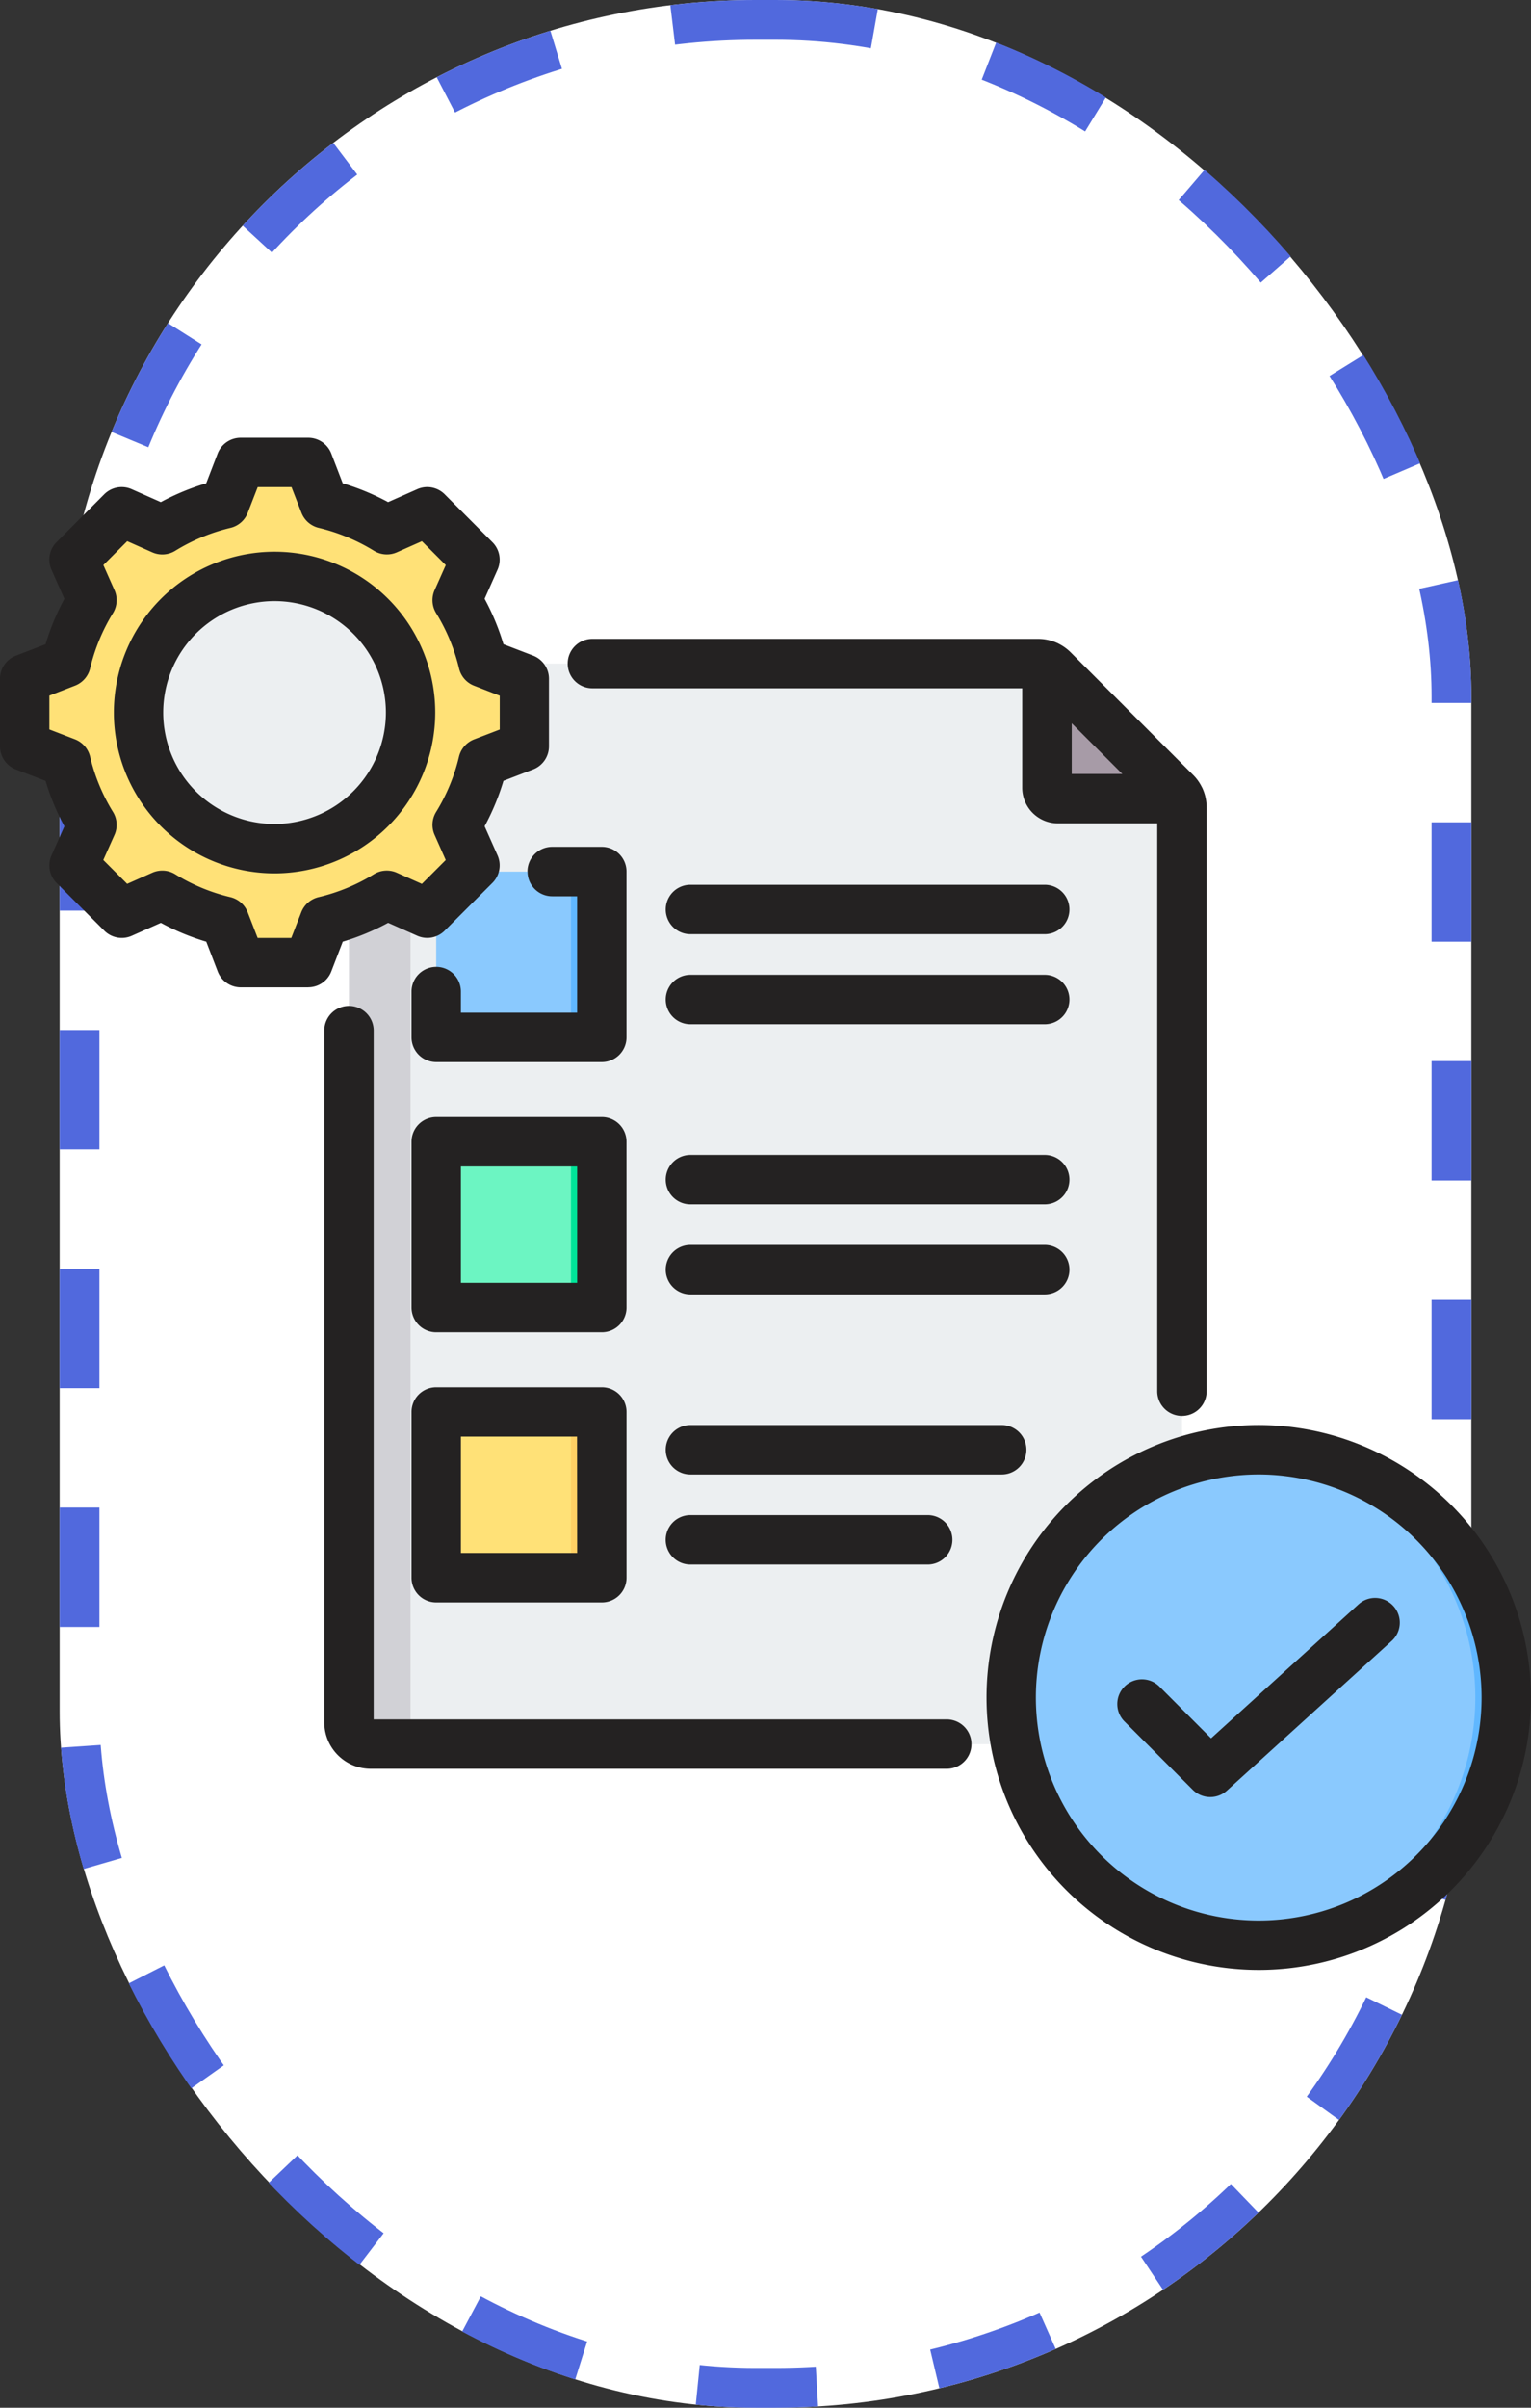 <svg xmlns="http://www.w3.org/2000/svg" xmlns:xlink="http://www.w3.org/1999/xlink" width="77" height="121" viewBox="0 0 77 121">
  <rect x="0" y="0" width="77" height="121" fill="#333333" stroke="none"/>
  <defs>
    <clipPath id="clip-path">
      <rect id="Rectángulo_403455" data-name="Rectángulo 403455" width="77" height="77" transform="translate(649 6992)" fill="#fff" stroke="#707070" stroke-width="1"/>
    </clipPath>
  </defs>
  <g id="Grupo_1102496" data-name="Grupo 1102496" transform="translate(-649 -6970)">
    <g id="Rectángulo_403454" data-name="Rectángulo 403454" transform="translate(652 6970)" fill="#fff" stroke="#5169dd" stroke-width="2" stroke-dasharray="6">
      <rect width="71" height="121" rx="35" stroke="none"/>
      <rect x="1" y="1" width="69" height="119" rx="34" fill="none"/>
    </g>
    <g id="Enmascarar_grupo_1098837" data-name="Enmascarar grupo 1098837" clip-path="url(#clip-path)">
      <g id="terminacion" transform="translate(647.758 6990.758)">
        <g id="Grupo_1103030" data-name="Grupo 1103030">
          <g id="Grupo_1103027" data-name="Grupo 1103027">
            <path id="Trazado_879849" data-name="Trazado 879849" d="M19.889,12.591H53.448a1.057,1.057,0,0,1,.774.321l6.147,6.146a1.058,1.058,0,0,1,.321.774V65.8a1.1,1.1,0,0,1-1.095,1.095H19.888A1.1,1.1,0,0,1,18.794,65.8V13.686a1.1,1.1,0,0,1,1.1-1.095Z" fill="#eceff1" fill-rule="evenodd"/>
            <path id="Trazado_879850" data-name="Trazado 879850" d="M19.889,12.591h2v54.3h-2A1.1,1.1,0,0,1,18.794,65.8V13.686a1.1,1.1,0,0,1,1.095-1.095Z" fill="#d1d1d6" fill-rule="evenodd"/>
            <path id="Trazado_879851" data-name="Trazado 879851" d="M53.9,12.686a1.1,1.1,0,0,1,.321.226l6.147,6.147a1.1,1.1,0,0,1,.226.321H54.449a.548.548,0,0,1-.547-.547V12.686Z" fill="#a79ba7" fill-rule="evenodd"/>
            <path id="Trazado_879852" data-name="Trazado 879852" d="M23.957,23.045h6.778a.778.778,0,0,1,.776.776V30.6a.778.778,0,0,1-.776.776H23.957a.778.778,0,0,1-.776-.776V23.821A.778.778,0,0,1,23.957,23.045Z" fill="#8ac9fe" fill-rule="evenodd"/>
            <path id="Trazado_879853" data-name="Trazado 879853" d="M29.183,23.045h1.552a.778.778,0,0,1,.776.776V30.6a.778.778,0,0,1-.776.776H29.183a.778.778,0,0,0,.776-.776V23.821A.778.778,0,0,0,29.183,23.045Z" fill="#60b7ff" fill-rule="evenodd"/>
            <path id="Trazado_879854" data-name="Trazado 879854" d="M23.957,36.62h6.778a.778.778,0,0,1,.776.776v6.778a.778.778,0,0,1-.776.776H23.957a.778.778,0,0,1-.776-.776V37.4A.778.778,0,0,1,23.957,36.62Z" fill="#6cf5c2" fill-rule="evenodd"/>
            <path id="Trazado_879855" data-name="Trazado 879855" d="M29.183,36.62h1.552a.778.778,0,0,1,.776.776v6.778a.778.778,0,0,1-.776.776H29.183a.778.778,0,0,0,.776-.776V37.4A.778.778,0,0,0,29.183,36.62Z" fill="#00e499" fill-rule="evenodd"/>
            <path id="Trazado_879856" data-name="Trazado 879856" d="M23.957,50.2h6.778a.778.778,0,0,1,.776.776v6.778a.778.778,0,0,1-.776.776H23.957a.778.778,0,0,1-.776-.776V50.972A.778.778,0,0,1,23.957,50.2Z" fill="#ffe177" fill-rule="evenodd"/>
            <path id="Trazado_879857" data-name="Trazado 879857" d="M29.183,50.2h1.552a.778.778,0,0,1,.776.776v6.778a.778.778,0,0,1-.776.776H29.183a.778.778,0,0,0,.776-.776V50.972A.778.778,0,0,0,29.183,50.2Z" fill="#ffd064" fill-rule="evenodd"/>
          </g>
          <g id="Grupo_1103028" data-name="Grupo 1103028">
            <path id="Trazado_879858" data-name="Trazado 879858" d="M17.554,4.566a10.726,10.726,0,0,1,3.141,1.3l2.041-.906,2.405,2.405-.906,2.04a10.722,10.722,0,0,1,1.3,3.142l2.082.8v3.4l-2.083.8a10.728,10.728,0,0,1-1.3,3.141l.906,2.041L22.736,25.14l-2.04-.906a10.723,10.723,0,0,1-3.141,1.3l-.8,2.082h-3.4l-.8-2.083a10.726,10.726,0,0,1-3.141-1.3l-2.041.906L4.962,22.735l.906-2.04a10.727,10.727,0,0,1-1.3-3.141l-2.082-.8v-3.4l2.082-.8a10.726,10.726,0,0,1,1.3-3.141L4.962,7.367,7.367,4.962l2.041.906a10.726,10.726,0,0,1,3.141-1.3l.8-2.083h3.4Z" fill="#ffe177" fill-rule="evenodd"/>
            <path id="Trazado_879859" data-name="Trazado 879859" d="M9.408,24.234l-2.041.906-.314-.314,1.913-.85q.218.134.442.258ZM17.554,4.566a10.726,10.726,0,0,1,3.141,1.3l-.58.258a14.152,14.152,0,0,0-3.582-1.56l-.8-2.083h1.022ZM20.7,24.234a10.723,10.723,0,0,1-3.141,1.3l-.8,2.082H15.731l.8-2.082a14.147,14.147,0,0,0,3.583-1.56ZM7.053,5.276l.314-.314,2.041.906q-.224.123-.442.258Zm14.975,0,.707-.314,2.405,2.405-.906,2.04a10.722,10.722,0,0,1,1.3,3.142l2.082.8v3.4l-2.083.8a10.728,10.728,0,0,1-1.3,3.141l.906,2.041L22.736,25.14l-.708-.314,2.091-2.091-.906-2.041a10.726,10.726,0,0,0,1.3-3.141l2.083-.8v-3.4l-2.082-.8a10.724,10.724,0,0,0-1.3-3.142l.906-2.04Z" fill="#ffd064" fill-rule="evenodd"/>
            <circle id="Elipse_11634" data-name="Elipse 11634" cx="6.839" cy="6.839" r="6.839" transform="translate(5.377 15.051) rotate(-45)" fill="#eceff1"/>
            <path id="Trazado_879860" data-name="Trazado 879860" d="M15.051,8.211a6.84,6.84,0,0,0,0,13.68q.275,0,.544-.022a6.84,6.84,0,0,1,0-13.637q-.269-.021-.544-.022Z" fill="#d1d1d6" fill-rule="evenodd"/>
          </g>
          <g id="Grupo_1103029" data-name="Grupo 1103029">
            <ellipse id="Elipse_11635" data-name="Elipse 11635" cx="12.454" cy="12.454" rx="12.454" ry="12.454" transform="translate(51.833 76.695) rotate(-88.625)" fill="#8ac9fe"/>
            <path id="Trazado_879861" data-name="Trazado 879861" d="M64.549,52.1a12.45,12.45,0,1,1,0,24.9c-.261,0-.519-.009-.776-.025a12.45,12.45,0,0,0,0-24.851C64.03,52.108,64.289,52.1,64.549,52.1Z" fill="#60b7ff" fill-rule="evenodd"/>
          </g>
        </g>
        <path id="Trazado_879862" data-name="Trazado 879862" d="M20.65,15.051a5.6,5.6,0,1,0-5.6,5.6A5.605,5.605,0,0,0,20.65,15.051Zm-5.6,8.082a8.082,8.082,0,1,1,8.082-8.082A8.09,8.09,0,0,1,15.052,23.133Zm2.214,1.195a1.245,1.245,0,0,0-.871.763l-.5,1.287H14.2l-.5-1.287a1.245,1.245,0,0,0-.871-.763,9.424,9.424,0,0,1-2.777-1.152A1.245,1.245,0,0,0,8.9,23.1l-1.263.56-1.2-1.2L7,21.2a1.237,1.237,0,0,0-.077-1.155,9.475,9.475,0,0,1-1.15-2.777,1.248,1.248,0,0,0-.762-.872L3.725,15.9V14.2l1.288-.5a1.243,1.243,0,0,0,.762-.872,9.475,9.475,0,0,1,1.15-2.777A1.237,1.237,0,0,0,7,8.9l-.56-1.261,1.2-1.2L8.9,7a1.243,1.243,0,0,0,1.155-.078,9.5,9.5,0,0,1,2.777-1.152,1.241,1.241,0,0,0,.871-.761l.5-1.287h1.7l.5,1.287a1.24,1.24,0,0,0,.872.761,9.524,9.524,0,0,1,2.776,1.152A1.242,1.242,0,0,0,21.2,7l1.262-.56,1.2,1.2L23.1,8.9a1.243,1.243,0,0,0,.077,1.155,9.5,9.5,0,0,1,1.152,2.777,1.236,1.236,0,0,0,.762.872l1.285.5v1.7l-1.287.495a1.245,1.245,0,0,0-.763.872,9.473,9.473,0,0,1-1.15,2.777A1.239,1.239,0,0,0,23.1,21.2l.56,1.262-1.2,1.2L21.2,23.1a1.243,1.243,0,0,0-1.155.077A9.414,9.414,0,0,1,17.266,24.328Zm-.514,4.533h-3.4a1.243,1.243,0,0,1-1.16-.8l-.574-1.494a11.928,11.928,0,0,1-2.283-.946l-1.462.649a1.241,1.241,0,0,1-1.383-.256l-2.4-2.4a1.245,1.245,0,0,1-.257-1.383l.65-1.463a11.858,11.858,0,0,1-.947-2.283l-1.492-.574a1.242,1.242,0,0,1-.8-1.158v-3.4a1.244,1.244,0,0,1,.8-1.16l1.492-.574a11.9,11.9,0,0,1,.947-2.282l-.65-1.464A1.241,1.241,0,0,1,4.084,6.49l2.4-2.406a1.24,1.24,0,0,1,1.383-.256l1.462.649a12.13,12.13,0,0,1,2.283-.946l.574-1.494a1.243,1.243,0,0,1,1.16-.795h3.4a1.241,1.241,0,0,1,1.159.795l.575,1.494a12.044,12.044,0,0,1,2.282.946l1.464-.649a1.24,1.24,0,0,1,1.382.256l2.4,2.406a1.24,1.24,0,0,1,.258,1.381l-.651,1.463a11.985,11.985,0,0,1,.948,2.283l1.493.574a1.244,1.244,0,0,1,.795,1.16v3.4a1.242,1.242,0,0,1-.795,1.158l-1.493.574a11.985,11.985,0,0,1-.948,2.283l.651,1.463a1.243,1.243,0,0,1-.258,1.383l-2.4,2.4a1.239,1.239,0,0,1-1.382.256l-1.462-.649a12,12,0,0,1-2.283.947l-.575,1.492a1.242,1.242,0,0,1-1.159.8ZM69.568,59.868,62.152,66.6,59.574,64.02a1.242,1.242,0,1,0-1.756,1.756l3.414,3.414a1.246,1.246,0,0,0,1.714.042l8.291-7.526a1.241,1.241,0,1,0-1.669-1.838Zm6.19,4.682A11.209,11.209,0,1,1,64.549,53.341,11.222,11.222,0,0,1,75.758,64.549Zm2.484,0A13.692,13.692,0,1,1,64.549,50.857,13.709,13.709,0,0,1,78.242,64.549ZM53.787,28.231H35.966a1.242,1.242,0,1,0,0,2.484h17.82a1.242,1.242,0,0,0,0-2.484Zm0-4.525H35.966a1.242,1.242,0,1,0,0,2.484h17.82a1.242,1.242,0,0,0,0-2.484Zm0,13.576H35.966a1.242,1.242,0,1,0,0,2.484h17.82a1.242,1.242,0,0,0,0-2.484Zm1.241,5.767a1.241,1.241,0,0,0-1.241-1.242H35.966a1.242,1.242,0,1,0,0,2.484h17.82A1.241,1.241,0,0,0,55.028,43.049ZM52.864,52.1a1.242,1.242,0,0,0-1.242-1.242H35.966a1.242,1.242,0,1,0,0,2.484H51.622A1.242,1.242,0,0,0,52.864,52.1Zm-16.9,3.283a1.242,1.242,0,1,0,0,2.484H47.9a1.242,1.242,0,1,0,0-2.484Zm-5.7-3.944H24.423v5.846h5.846ZM32.753,50.2v8.33a1.241,1.241,0,0,1-1.241,1.242H23.18a1.241,1.241,0,0,1-1.241-1.242V50.2a1.241,1.241,0,0,1,1.241-1.242h8.331A1.242,1.242,0,0,1,32.753,50.2ZM30.269,37.862H24.423v5.848h5.846Zm2.484,7.09a1.242,1.242,0,0,1-1.241,1.242H23.18a1.242,1.242,0,0,1-1.241-1.242V36.62a1.242,1.242,0,0,1,1.241-1.242h8.331a1.242,1.242,0,0,1,1.241,1.242ZM27.774,23.044a1.241,1.241,0,0,0,1.241,1.241h1.253v5.849H24.423v-1.06a1.242,1.242,0,0,0-2.484,0v2.3a1.242,1.242,0,0,0,1.241,1.242h8.331a1.242,1.242,0,0,0,1.241-1.242V23.044A1.242,1.242,0,0,0,31.511,21.8h-2.5a1.243,1.243,0,0,0-1.241,1.242Zm27.369-4.907h2.547l-2.547-2.548ZM29.793,12.59a1.242,1.242,0,0,1,1.241-1.242H53.448a2.31,2.31,0,0,1,.925.19.987.987,0,0,1,.124.059,2.376,2.376,0,0,1,.6.436l6.146,6.148a2.292,2.292,0,0,1,.436.6,1.043,1.043,0,0,1,.061.126,2.326,2.326,0,0,1,.188.924V49.158a1.242,1.242,0,0,1-2.484,0V20.621h-5a1.792,1.792,0,0,1-1.79-1.789v-5H31.034a1.242,1.242,0,0,1-1.241-1.242ZM50.1,66.892a1.242,1.242,0,0,1-1.242,1.241H19.888A2.339,2.339,0,0,1,17.552,65.8V31.035a1.242,1.242,0,1,1,2.484,0V65.65H48.857A1.243,1.243,0,0,1,50.1,66.892Z" fill="#242222" fill-rule="evenodd"/>
      </g>
    </g>
  </g>
</svg>
